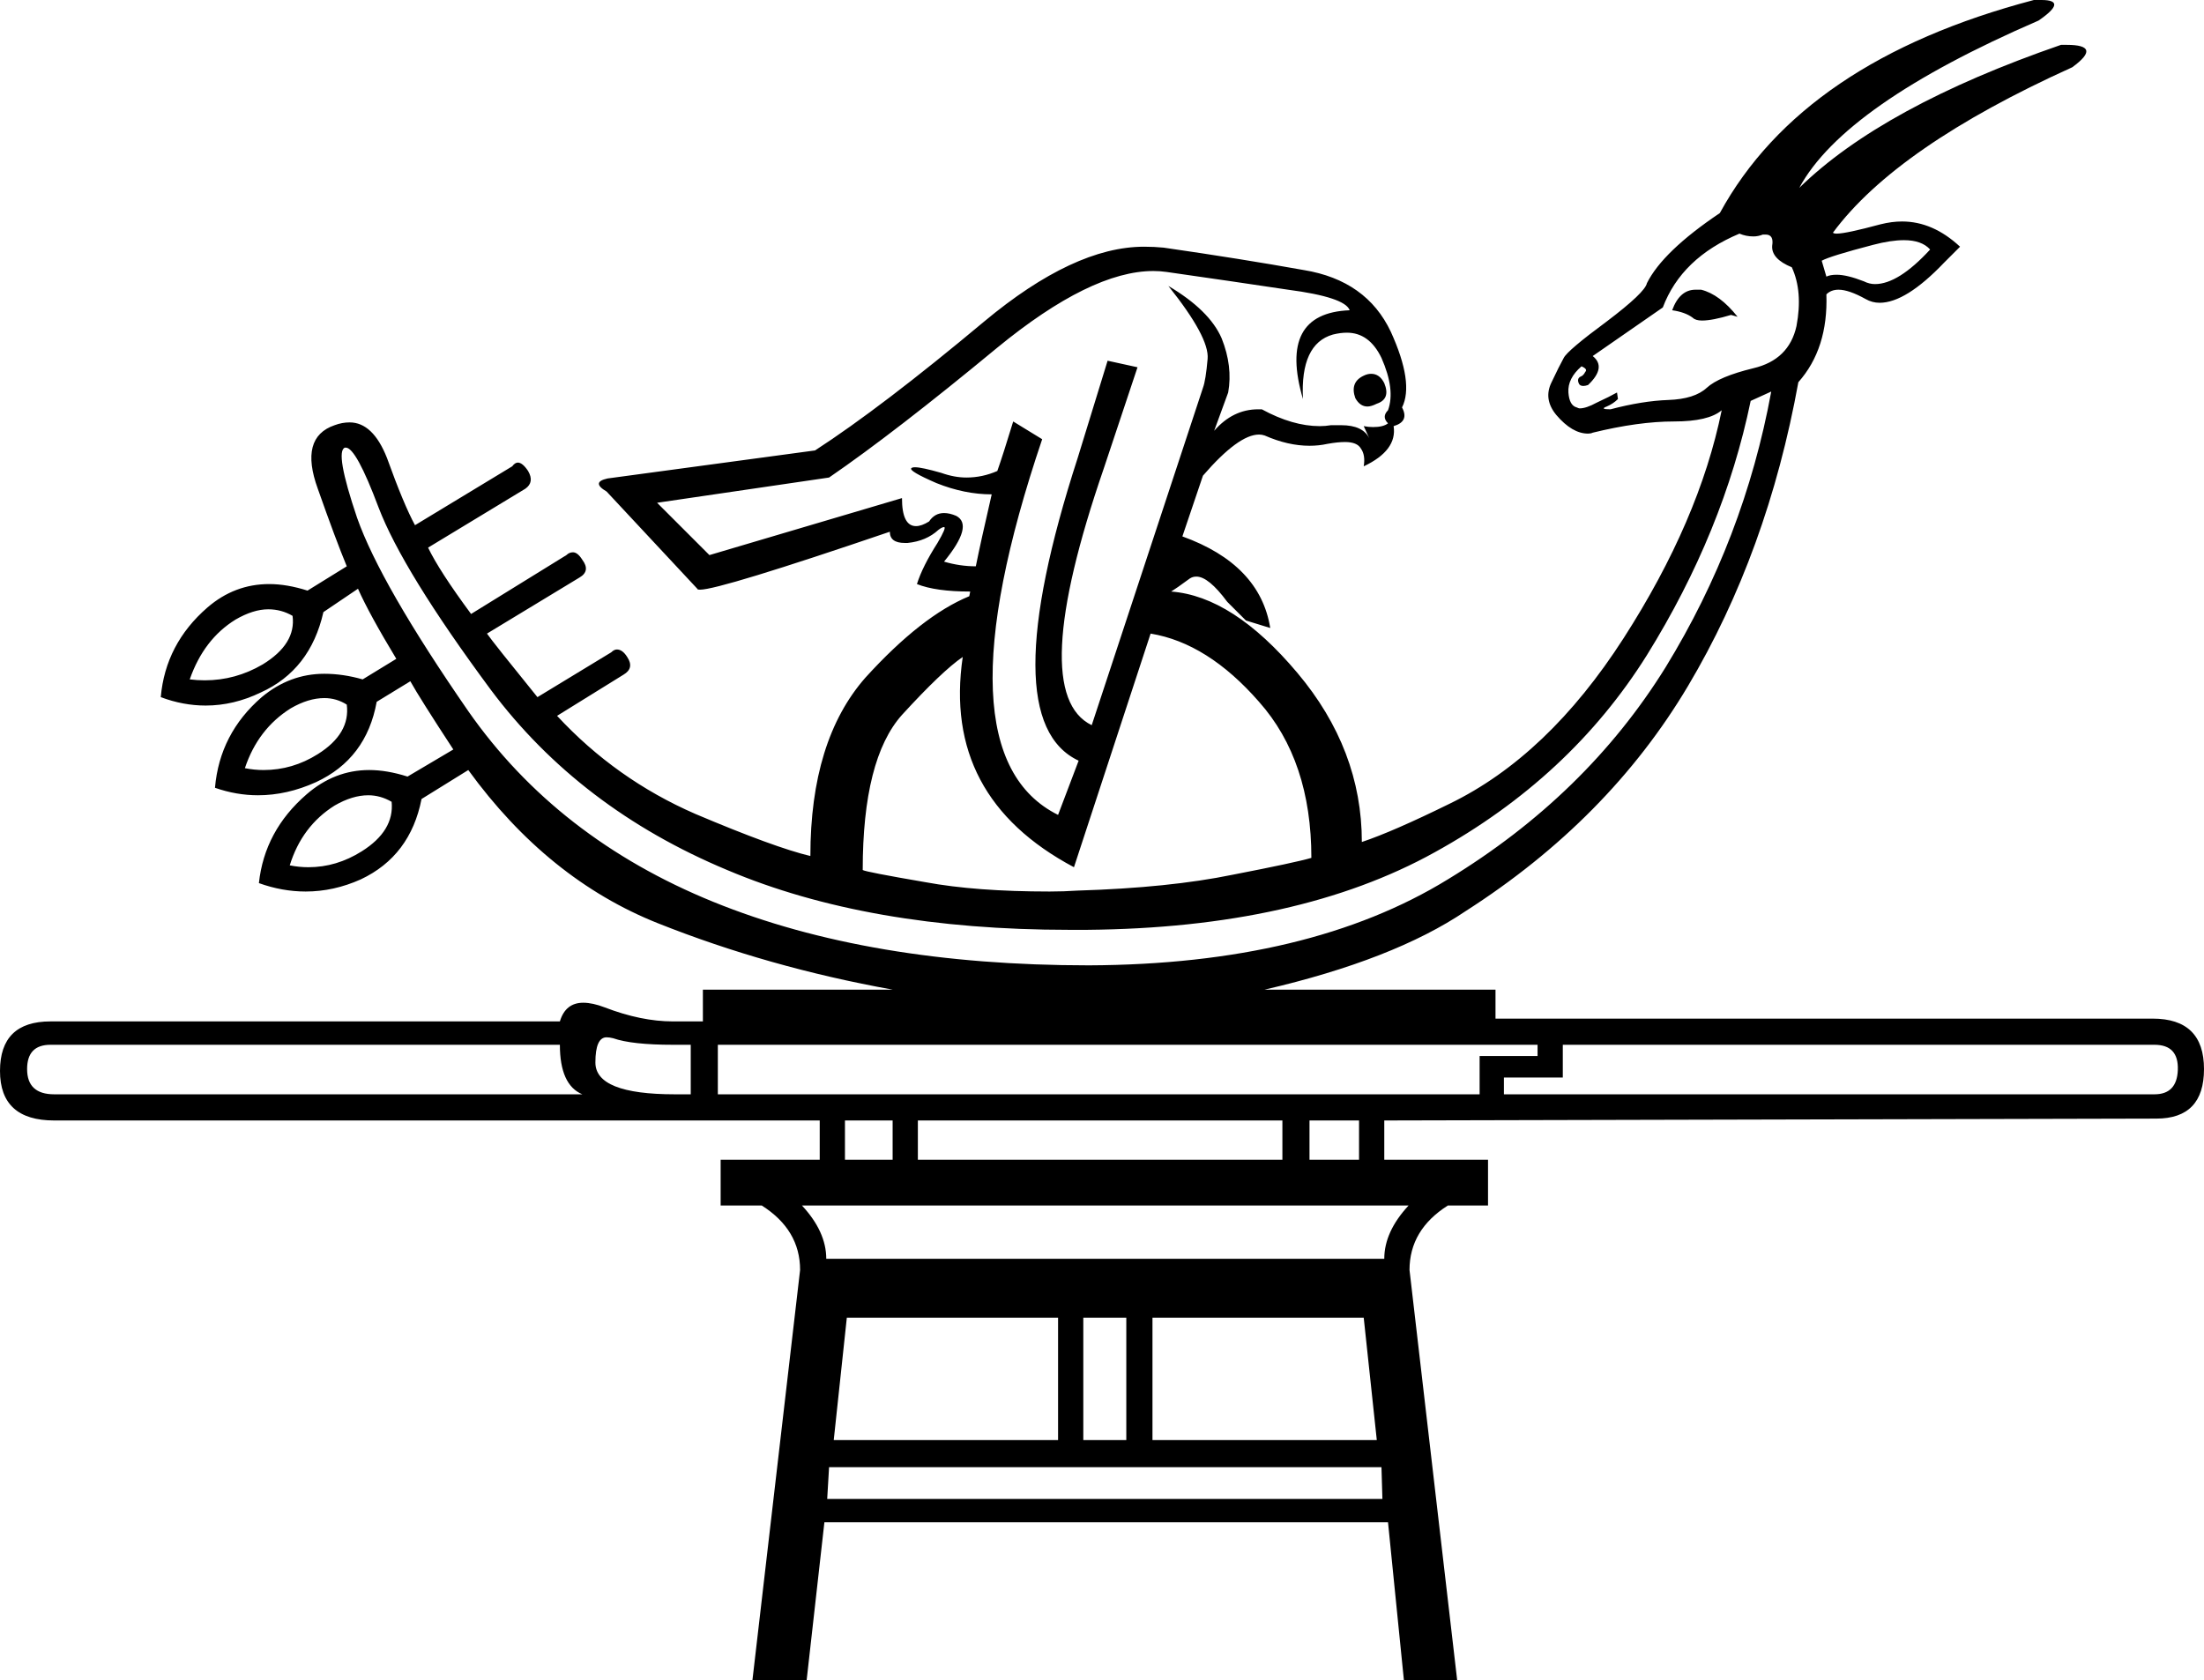 <?xml version='1.0' encoding ='UTF-8' standalone='yes'?>
<svg width='23.58' height='17.98' xmlns='http://www.w3.org/2000/svg' xmlns:xlink='http://www.w3.org/1999/xlink' >
<path style='fill:black; stroke:none' d=' M 20.37 2.57  Q 20.56 2.57 20.65 2.67  Q 20.31 3.04 20.06 3.04  Q 20 3.04 19.94 3.01  Q 19.76 2.94 19.65 2.94  Q 19.58 2.94 19.54 2.96  L 19.49 2.79  Q 19.58 2.74 20.04 2.62  Q 20.23 2.57 20.37 2.57  Z  M 18.14 3.1  Q 17.97 3.1 17.89 3.32  Q 18.03 3.34 18.11 3.4  Q 18.14 3.43 18.21 3.43  Q 18.32 3.43 18.52 3.37  L 18.59 3.39  Q 18.4 3.15 18.2 3.1  Q 18.17 3.1 18.14 3.1  Z  M 14.67 4  Q 14.63 4 14.59 4.02  Q 14.44 4.09 14.5 4.26  Q 14.55 4.35 14.63 4.35  Q 14.67 4.35 14.73 4.32  Q 14.88 4.27 14.81 4.1  Q 14.76 4 14.67 4  Z  M 18.61 2.5  Q 18.68 2.53 18.76 2.53  Q 18.81 2.53 18.86 2.51  Q 18.88 2.51 18.89 2.51  Q 18.98 2.51 18.96 2.63  Q 18.95 2.77 19.17 2.86  Q 19.29 3.12 19.22 3.49  Q 19.14 3.85 18.76 3.94  Q 18.39 4.03 18.26 4.15  Q 18.13 4.27 17.85 4.28  Q 17.57 4.29 17.23 4.38  Q 17.11 4.38 17.19 4.35  Q 17.26 4.32 17.31 4.27  L 17.3 4.2  Q 17.23 4.24 17.08 4.31  Q 16.97 4.37 16.9 4.37  Q 16.89 4.37 16.87 4.36  Q 16.79 4.34 16.78 4.2  Q 16.77 4.05 16.92 3.92  Q 16.99 3.95 16.96 3.98  Q 16.94 4.02 16.91 4.03  Q 16.87 4.05 16.89 4.1  Q 16.9 4.13 16.94 4.13  Q 16.96 4.13 16.99 4.12  Q 17.19 3.93 17.04 3.81  L 17.79 3.29  Q 17.99 2.76 18.61 2.5  Z  M 14.65 4.69  Q 14.65 4.69 14.65 4.69  L 14.65 4.69  L 14.65 4.69  Z  M 2.87 6.52  Q 3.01 6.52 3.13 6.59  Q 3.17 6.89 2.81 7.11  Q 2.52 7.28 2.19 7.28  Q 2.11 7.28 2.03 7.27  Q 2.18 6.84 2.52 6.63  Q 2.71 6.52 2.87 6.52  Z  M 3.47 7.47  Q 3.6 7.47 3.71 7.54  Q 3.75 7.85 3.4 8.07  Q 3.13 8.24 2.82 8.24  Q 2.72 8.24 2.62 8.22  Q 2.76 7.8 3.11 7.58  Q 3.3 7.47 3.47 7.47  Z  M 12.34 2.9  Q 12.41 2.9 12.48 2.91  Q 13.18 3.01 13.78 3.1  Q 14.39 3.18 14.44 3.32  Q 13.67 3.35 13.94 4.27  Q 13.91 3.68 14.26 3.58  Q 14.34 3.56 14.41 3.56  Q 14.65 3.56 14.78 3.83  Q 14.93 4.17 14.85 4.39  Q 14.78 4.46 14.85 4.53  Q 14.8 4.57 14.69 4.57  Q 14.64 4.57 14.59 4.56  L 14.59 4.56  L 14.65 4.69  L 14.65 4.69  Q 14.58 4.55 14.35 4.55  Q 14.3 4.55 14.24 4.55  Q 14.18 4.56 14.12 4.56  Q 13.83 4.56 13.5 4.38  Q 13.48 4.38 13.46 4.38  Q 13.19 4.38 12.99 4.61  L 13.14 4.2  Q 13.19 3.92 13.07 3.62  Q 12.94 3.32 12.5 3.06  L 12.5 3.06  Q 12.94 3.61 12.92 3.84  Q 12.9 4.07 12.87 4.15  L 11.68 7.76  Q 10.98 7.42 11.81 5.01  L 12.17 3.93  L 11.85 3.86  L 11.53 4.9  Q 10.62 7.71 11.54 8.14  L 11.32 8.72  Q 10.01 8.07 11.15 4.7  L 10.84 4.51  Q 10.73 4.87 10.67 5.04  Q 10.51 5.11 10.34 5.11  Q 10.21 5.11 10.07 5.06  Q 9.86 5 9.79 5  Q 9.76 5 9.75 5.01  Q 9.72 5.04 10.02 5.17  Q 10.32 5.29 10.61 5.29  Q 10.49 5.81 10.44 6.06  Q 10.27 6.06 10.1 6.01  Q 10.42 5.62 10.23 5.52  Q 10.16 5.49 10.1 5.49  Q 10 5.49 9.94 5.58  Q 9.86 5.63 9.8 5.63  Q 9.65 5.63 9.65 5.33  L 7.59 5.94  L 7.03 5.38  L 8.87 5.11  Q 9.57 4.63 10.67 3.72  Q 11.67 2.9 12.34 2.9  Z  M 3.94 8.51  Q 4.07 8.51 4.19 8.58  Q 4.22 8.89 3.87 9.11  Q 3.6 9.28 3.3 9.28  Q 3.2 9.28 3.1 9.26  Q 3.23 8.84 3.58 8.62  Q 3.77 8.51 3.94 8.51  Z  M 12.31 6.78  Q 12.92 6.88 13.47 7.51  Q 14.03 8.14 14.03 9.18  Q 13.86 9.23 13.19 9.36  Q 12.51 9.5 11.53 9.53  Q 11.38 9.54 11.23 9.54  Q 10.44 9.54 9.9 9.44  Q 9.26 9.33 9.23 9.31  Q 9.23 8.12 9.65 7.65  Q 10.08 7.18 10.3 7.03  L 10.3 7.03  Q 10.08 8.53 11.49 9.28  L 12.31 6.78  Z  M 18.95 4.19  Q 18.66 5.77 17.82 7.14  Q 16.97 8.51 15.49 9.41  Q 14.01 10.32 11.65 10.33  Q 9.3 10.33 7.63 9.65  Q 5.96 8.97 5.01 7.61  Q 4.07 6.25 3.82 5.54  Q 3.58 4.83 3.69 4.79  Q 3.7 4.79 3.7 4.79  Q 3.81 4.79 4.05 5.43  Q 4.31 6.11 5.25 7.38  Q 6.2 8.65 7.78 9.31  Q 9.29 9.95 11.44 9.95  Q 11.53 9.95 11.63 9.95  Q 13.89 9.93 15.35 9.12  Q 16.8 8.32 17.62 7.01  Q 18.44 5.69 18.73 4.29  L 18.95 4.19  Z  M 5.99 11.18  Q 5.99 11.61 6.23 11.71  L 0.58 11.71  Q 0.29 11.71 0.29 11.44  Q 0.29 11.18 0.54 11.18  Z  M 6.49 11.1  Q 6.52 11.1 6.56 11.11  Q 6.76 11.18 7.2 11.18  L 7.39 11.18  L 7.39 11.71  L 7.22 11.71  Q 6.37 11.71 6.37 11.37  Q 6.37 11.1 6.49 11.1  Z  M 16.45 11.18  L 16.45 11.3  L 15.83 11.3  L 15.83 11.71  L 7.68 11.71  L 7.68 11.18  Z  M 23.05 11.18  Q 23.31 11.18 23.3 11.45  Q 23.29 11.71 23.05 11.71  L 16.09 11.71  L 16.09 11.53  L 16.72 11.53  L 16.72 11.18  Z  M 9.55 11.99  L 9.55 12.41  L 9.04 12.41  L 9.04 11.99  Z  M 13.72 11.99  L 13.72 12.41  L 9.82 12.41  L 9.82 11.99  Z  M 14.54 11.99  L 14.54 12.41  L 14.01 12.41  L 14.01 11.99  Z  M 15.07 12.9  Q 14.81 13.18 14.81 13.47  L 8.84 13.47  Q 8.84 13.18 8.58 12.9  Z  M 11.32 14.1  L 11.32 15.41  L 8.92 15.41  L 9.06 14.1  Z  M 12.05 14.1  L 12.05 15.41  L 11.59 15.41  L 11.59 14.1  Z  M 14.59 14.1  L 14.73 15.41  L 12.33 15.41  L 12.33 14.1  Z  M 14.78 15.7  L 14.79 16.04  L 8.85 16.04  L 8.87 15.7  Z  M 21.84 0  Q 21.8 0 21.76 0  Q 19.29 0.65 18.4 2.28  Q 17.79 2.69 17.62 3.03  Q 17.6 3.13 17.19 3.44  Q 16.77 3.75 16.73 3.83  Q 16.68 3.92 16.6 4.09  Q 16.51 4.27 16.65 4.44  Q 16.82 4.64 16.99 4.64  Q 17.02 4.64 17.04 4.63  Q 17.53 4.51 17.91 4.51  Q 18.28 4.51 18.42 4.39  L 18.42 4.39  Q 18.18 5.57 17.37 6.83  Q 16.56 8.09 15.51 8.6  Q 14.9 8.9 14.57 9.01  Q 14.57 8.02 13.88 7.2  Q 13.19 6.38 12.53 6.33  Q 12.58 6.3 12.73 6.19  Q 12.76 6.17 12.8 6.17  Q 12.93 6.17 13.13 6.44  Q 13.31 6.62 13.33 6.64  L 13.59 6.72  Q 13.48 6.04 12.65 5.74  L 12.87 5.09  Q 13.25 4.65 13.47 4.65  Q 13.5 4.65 13.53 4.66  Q 13.78 4.77 14.01 4.77  Q 14.11 4.77 14.2 4.75  Q 14.31 4.73 14.39 4.73  Q 14.52 4.73 14.56 4.8  Q 14.61 4.87 14.59 4.99  Q 14.95 4.82 14.91 4.56  Q 15.08 4.51 15 4.36  Q 15.13 4.1 14.88 3.55  Q 14.62 3 13.95 2.89  Q 13.28 2.77 12.45 2.65  Q 12.35 2.64 12.24 2.64  Q 11.49 2.64 10.53 3.44  Q 9.43 4.36 8.72 4.82  L 6.5 5.12  Q 6.32 5.16 6.49 5.26  L 7.46 6.3  Q 7.46 6.31 7.49 6.31  Q 7.7 6.31 9.52 5.69  Q 9.52 5.81 9.68 5.81  Q 9.7 5.81 9.71 5.81  Q 9.91 5.79 10.04 5.67  Q 10.08 5.64 10.1 5.64  Q 10.13 5.64 10.03 5.81  Q 9.87 6.06 9.81 6.25  Q 10.01 6.33 10.38 6.33  L 10.37 6.38  Q 9.86 6.59 9.26 7.25  Q 8.67 7.92 8.67 9.16  Q 8.29 9.07 7.44 8.71  Q 6.59 8.34 5.96 7.66  L 6.67 7.22  Q 6.79 7.15 6.71 7.03  Q 6.66 6.95 6.6 6.95  Q 6.57 6.95 6.54 6.98  L 5.75 7.46  Q 5.28 6.88 5.21 6.78  L 6.2 6.18  Q 6.32 6.11 6.23 5.99  Q 6.18 5.91 6.13 5.91  Q 6.09 5.91 6.06 5.94  L 5.04 6.57  Q 4.7 6.11 4.58 5.86  L 5.62 5.23  Q 5.72 5.16 5.65 5.04  Q 5.59 4.95 5.54 4.95  Q 5.51 4.95 5.48 4.99  L 4.44 5.62  Q 4.32 5.4 4.14 4.9  Q 3.99 4.52 3.74 4.52  Q 3.66 4.52 3.58 4.55  Q 3.2 4.68 3.4 5.23  Q 3.59 5.77 3.71 6.06  L 3.29 6.32  Q 3.07 6.25 2.88 6.25  Q 2.51 6.25 2.22 6.5  Q 1.77 6.89 1.72 7.46  Q 1.96 7.55 2.2 7.55  Q 2.5 7.55 2.79 7.41  Q 3.32 7.17 3.46 6.55  L 3.83 6.3  Q 3.95 6.57 4.24 7.05  L 3.88 7.27  Q 3.67 7.21 3.47 7.21  Q 3.1 7.21 2.8 7.46  Q 2.35 7.85 2.3 8.43  Q 2.53 8.51 2.76 8.51  Q 3.07 8.51 3.38 8.37  Q 3.92 8.12 4.03 7.51  L 4.39 7.29  Q 4.49 7.47 4.85 8.02  L 4.36 8.31  Q 4.14 8.24 3.95 8.24  Q 3.58 8.24 3.28 8.5  Q 2.83 8.89 2.77 9.45  Q 3.02 9.54 3.27 9.54  Q 3.57 9.54 3.86 9.41  Q 4.39 9.16 4.51 8.55  L 5.01 8.24  Q 5.86 9.41 7.04 9.88  Q 8.22 10.35 9.55 10.59  L 7.52 10.59  L 7.52 10.93  L 7.2 10.93  Q 6.86 10.93 6.47 10.78  Q 6.34 10.73 6.24 10.73  Q 6.05 10.73 5.99 10.93  L 0.54 10.93  Q 0 10.93 0 11.46  Q 0 11.99 0.58 11.99  L 8.77 11.99  L 8.77 12.41  L 7.71 12.41  L 7.71 12.9  L 8.15 12.9  Q 8.56 13.16 8.56 13.59  L 8.05 17.98  L 8.63 17.98  L 8.82 16.29  L 14.85 16.29  L 15.02 17.98  L 15.59 17.98  L 15.08 13.59  Q 15.08 13.16 15.49 12.9  L 15.92 12.9  L 15.92 12.41  L 14.81 12.41  L 14.81 11.99  L 23.07 11.97  Q 23.58 11.97 23.58 11.44  Q 23.58 10.9 23.03 10.9  L 16 10.9  L 16 10.59  L 13.53 10.59  Q 14.91 10.27 15.68 9.75  Q 17.21 8.77 18.06 7.34  Q 18.91 5.91 19.24 4.09  Q 19.56 3.73 19.54 3.15  Q 19.59 3.1 19.67 3.1  Q 19.78 3.1 19.96 3.2  Q 20.03 3.24 20.11 3.24  Q 20.39 3.24 20.8 2.81  L 20.97 2.64  Q 20.68 2.37 20.35 2.37  Q 20.24 2.37 20.12 2.4  Q 19.75 2.5 19.65 2.5  Q 19.62 2.5 19.61 2.49  Q 20.29 1.57 22.17 0.72  Q 22.5 0.48 22.11 0.48  Q 22.08 0.48 22.05 0.48  Q 20.14 1.14 19.25 2.01  Q 19.73 1.12 21.81 0.22  Q 22.13 0 21.84 0  Z '/></svg>
